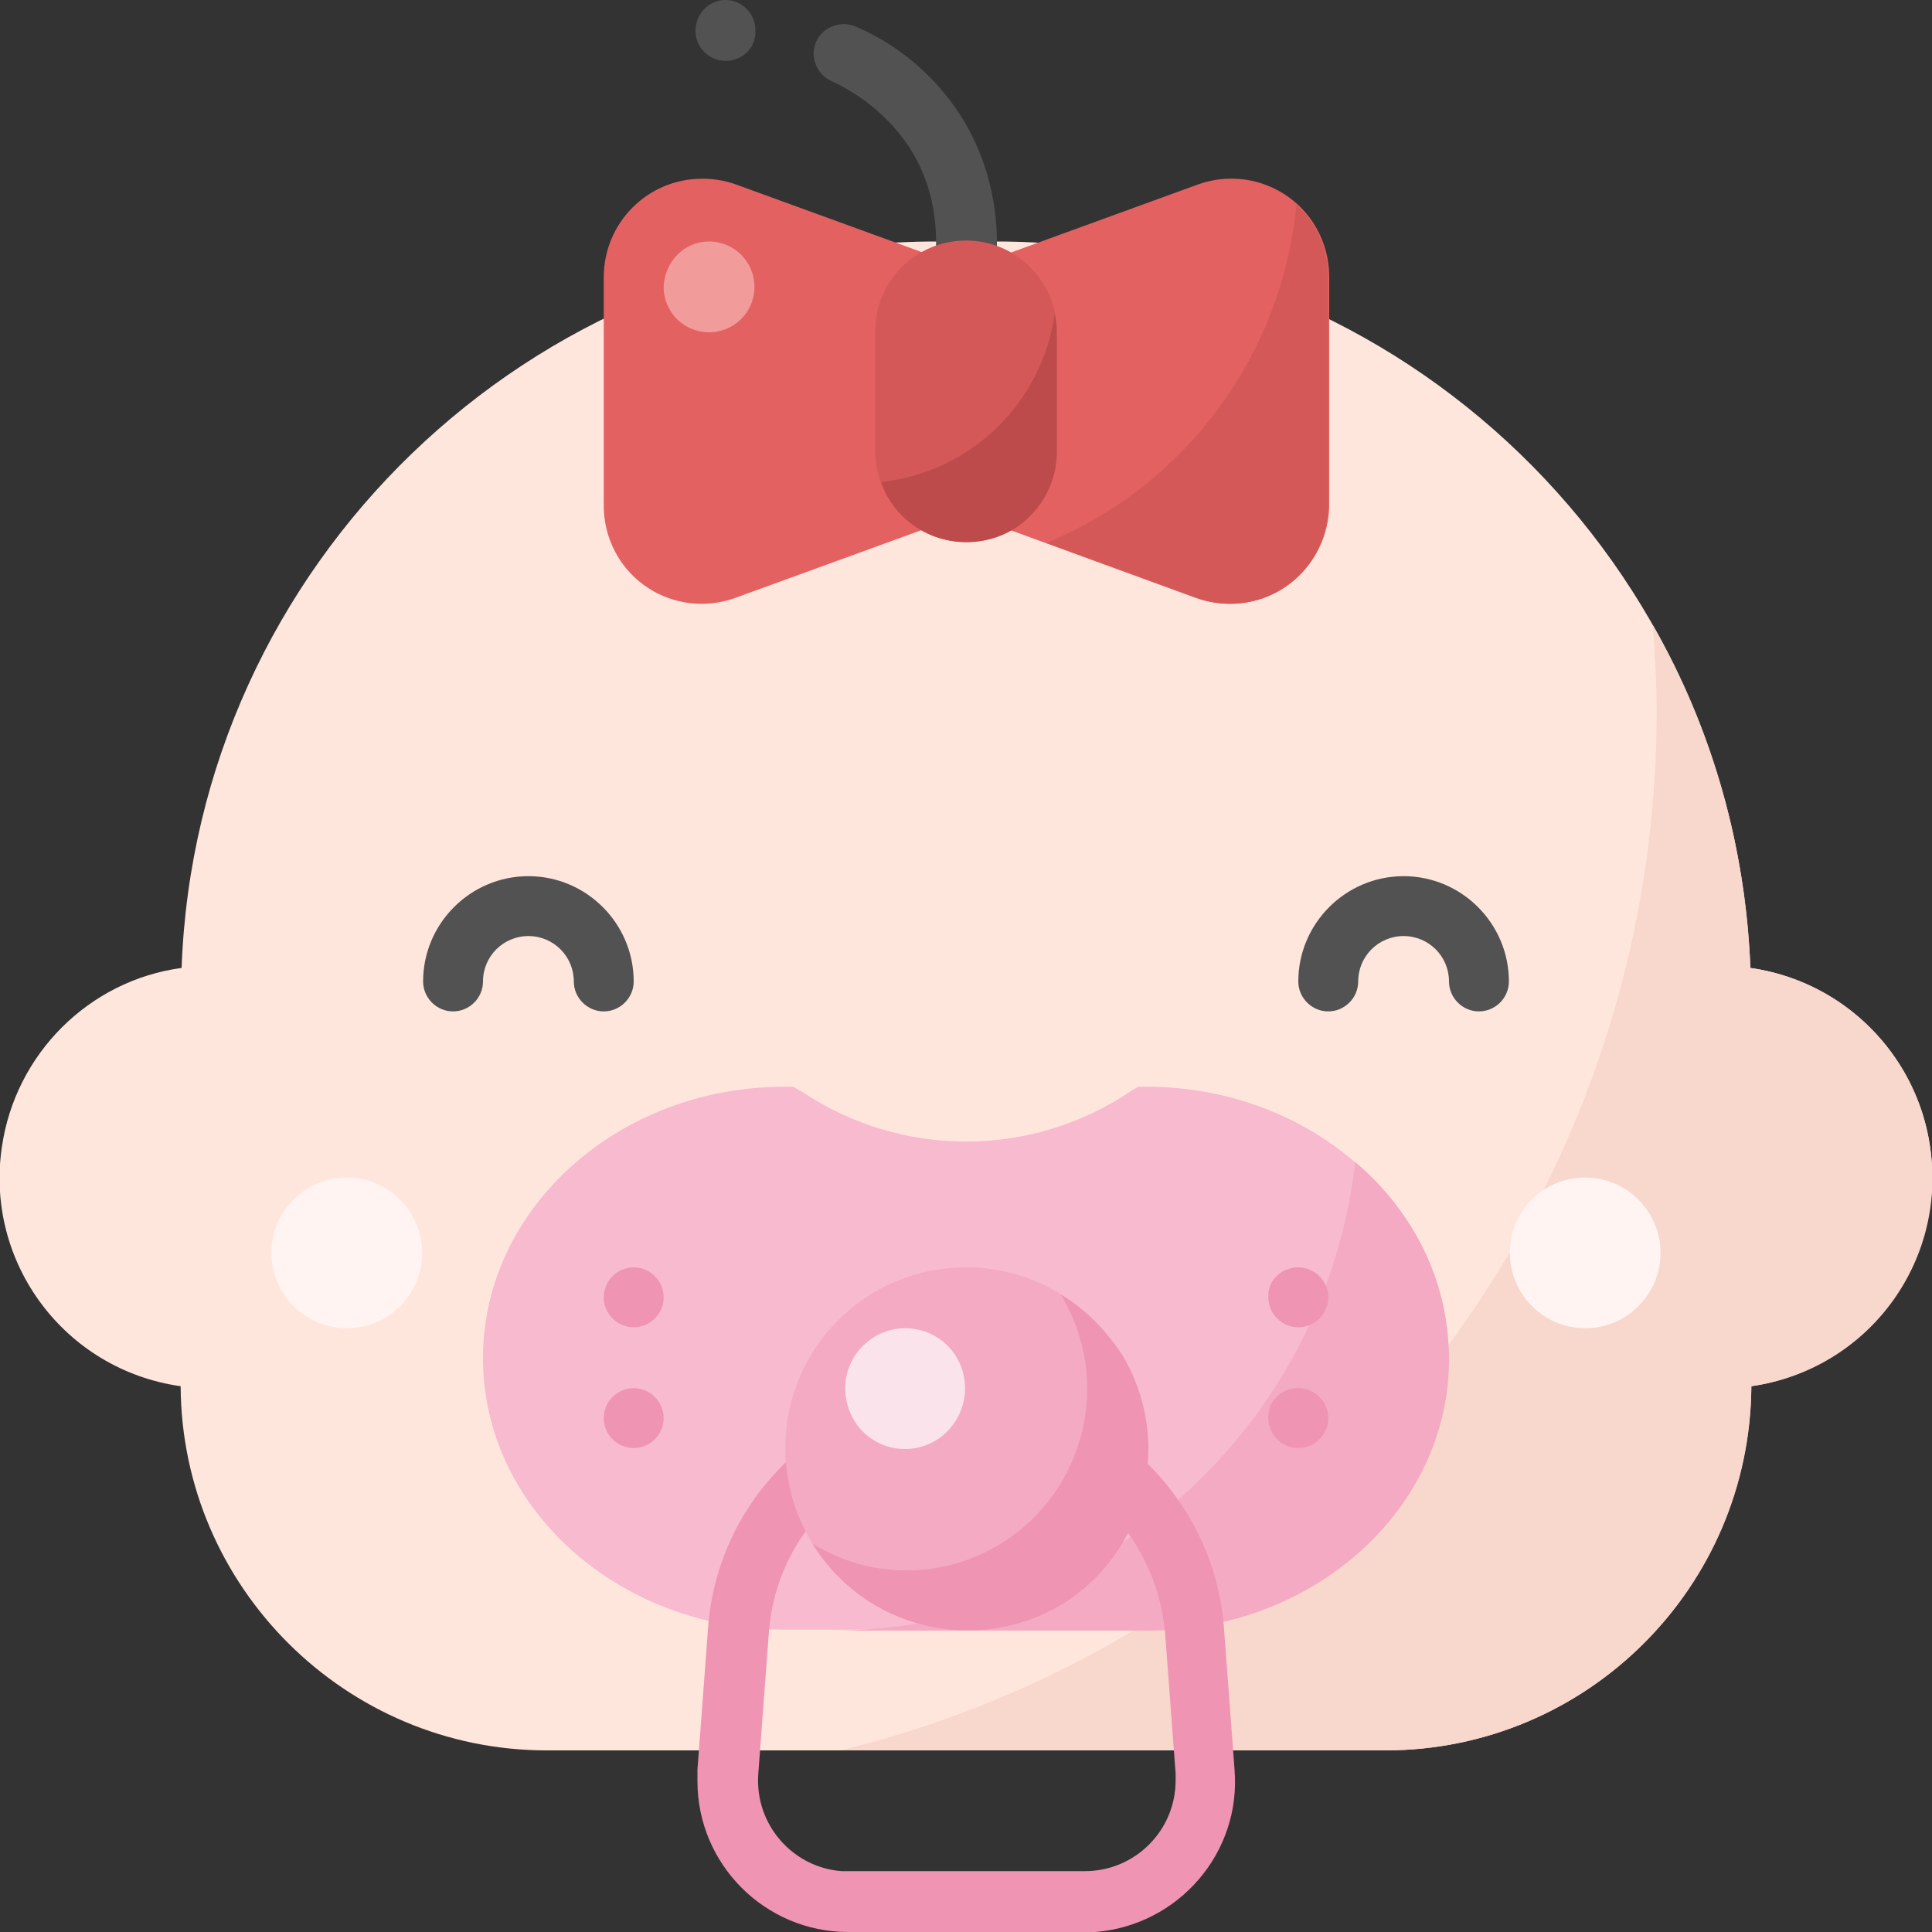 <?xml version="1.0" encoding="utf-8"?>
<!-- Generator: Adobe Illustrator 21.0.0, SVG Export Plug-In . SVG Version: 6.00 Build 0)  -->
<svg version="1.1" id="Warstwa_1" xmlns="http://www.w3.org/2000/svg" xmlns:xlink="http://www.w3.org/1999/xlink" x="0px" y="0px"
	 viewBox="0 0 200 200" style="enable-background:new 0 0 200 200;" xml:space="preserve">
<rect x="0" y="0" width="200" height="200" fill="#333333" stroke="none"/>
<style type="text/css">
	.st0{fill:#FFE6DD;}
	.st1{fill:#F8D7CC;}
	.st2{fill:#F7BACF;}
	.st3{fill:#525252;}
	.st4{fill:#FFF4F1;}
	.st5{fill:#F3AAC2;}
	.st6{fill:#EF94B3;}
	.st7{fill:#FBE3EB;}
	.st8{fill:#E46161;}
	.st9{fill:#D55858;}
	.st10{fill:#BE4B4B;}
	.st11{fill:#F19B9B;}
</style>
<g>
	<path class="st0" d="M143.4,181.2H56.6c-20.8,0-37.8-16.9-37.9-37.7c-12-1.7-20.3-12.8-18.5-24.8c1.4-9.6,9-17.2,18.6-18.5
		C20.3,58.5,54.8,25,96.9,25h6.2c42.1,0,76.5,33.5,78.1,75.2c12,1.7,20.3,12.8,18.6,24.7c-1.4,9.6-8.9,17.2-18.5,18.6
		C181.1,164.4,164.2,181.2,143.4,181.2"/>
	<path class="st1" d="M181.2,100.2c-0.5-12.5-3.9-24.7-10.1-35.5c0.2,2.9,0.4,5.9,0.4,8.9c0,52.1-36,95.8-84.5,107.6h56.4
		c20.9,0,37.8-16.9,37.9-37.7c12-1.7,20.3-12.8,18.5-24.8C198.4,109.1,190.8,101.6,181.2,100.2"/>
	<path class="st2" d="M118.7,168.7H81.3C64,168.7,50,156.1,50,140.6s14-28.1,31.2-28.1h0.9L83,113c10.3,6.9,23.7,6.9,34,0l0.8-0.5
		h0.9c17.2,0,31.2,12.6,31.2,28.1S136,168.7,118.7,168.7"/>
	<path class="st3" d="M100,34.4c-1.7,0-3.1-1.4-3.1-3.1V25c0-3.5-0.9-6.9-2.8-9.8c-2-3-4.8-5.3-8-6.8c-1.6-0.7-2.3-2.6-1.6-4.1
		c0.5-1.1,1.6-1.8,2.9-1.8c0.4,0,0.9,0.1,1.3,0.3c4.4,1.9,8.1,5.1,10.7,9.1c2.5,3.9,3.8,8.5,3.8,13.2v6.3
		C103.1,33,101.7,34.4,100,34.4 M75.1,6.3c-1.7,0-3.1-1.4-3.1-3.1C72,1.4,73.4,0,75.1,0h0c1.7,0,3.1,1.4,3.1,3.1
		C78.3,4.9,76.9,6.3,75.1,6.3L75.1,6.3z"/>
	<path class="st3" d="M153.1,104.7c-1.7,0-3.1-1.4-3.1-3.1c0-2.6-2.1-4.7-4.7-4.7c-2.6,0-4.7,2.1-4.7,4.7c0,1.7-1.4,3.1-3.1,3.1
		c-1.7,0-3.1-1.4-3.1-3.1c0-6,4.9-10.9,10.9-10.9c6,0,10.9,4.9,10.9,10.9C156.2,103.3,154.8,104.7,153.1,104.7"/>
	<path class="st3" d="M62.5,104.7c-1.7,0-3.1-1.4-3.1-3.1c0-2.6-2.1-4.7-4.7-4.7c-2.6,0-4.7,2.1-4.7,4.7c0,1.7-1.4,3.1-3.1,3.1
		c-1.7,0-3.1-1.4-3.1-3.1c0-6,4.9-10.9,10.9-10.9c6,0,10.9,4.9,10.9,10.9C65.6,103.3,64.2,104.7,62.5,104.7"/>
	<path class="st4" d="M35.9,121.9c4.3,0,7.8,3.5,7.8,7.8s-3.5,7.8-7.8,7.8c-4.3,0-7.8-3.5-7.8-7.8S31.6,121.9,35.9,121.9"/>
	<path class="st4" d="M164.1,121.9c4.3,0,7.8,3.5,7.8,7.8s-3.5,7.8-7.8,7.8c-4.3,0-7.8-3.5-7.8-7.8S159.7,121.9,164.1,121.9"/>
	<path class="st5" d="M140.3,120.3c-3.2,27.6-26.5,48.5-54.3,48.5h32.8c17.2,0,31.2-12.6,31.2-28.1
		C150,132.6,146.3,125.4,140.3,120.3"/>
	<path class="st6" d="M112.2,200H87.8c-8.6,0-15.6-7-15.6-15.6c0-0.4,0-0.8,0-1.2l1.1-14.7c1.1-14.7,14-25.7,28.8-24.6
		c13.1,1,23.6,11.5,24.6,24.6l1.1,14.7c0.7,8.6-5.8,16.1-14.4,16.8C113,200,112.6,200,112.2,200 M100,150
		c-10.7,0-19.6,8.3-20.4,18.9l-1.1,14.7c-0.4,5.2,3.5,9.7,8.6,10.1c0.2,0,0.5,0,0.7,0h24.5c5.2,0,9.4-4.2,9.4-9.4c0-0.2,0-0.5,0-0.7
		l-1.1-14.7C119.6,158.3,110.7,150,100,150"/>
	<path class="st5" d="M100,131.2c10.4,0,18.7,8.4,18.7,18.7c0,10.4-8.4,18.7-18.7,18.7c-10.4,0-18.7-8.4-18.7-18.7
		C81.3,139.6,89.6,131.2,100,131.2"/>
	<path class="st7" d="M93.7,137.5c3.5,0,6.2,2.8,6.2,6.2c0,3.5-2.8,6.3-6.2,6.3c-3.5,0-6.2-2.8-6.2-6.3
		C87.5,140.3,90.3,137.5,93.7,137.5"/>
	<path class="st6" d="M134.4,131.2c1.7,0,3.1,1.4,3.1,3.1c0,1.7-1.4,3.1-3.1,3.1c-1.7,0-3.1-1.4-3.1-3.1
		C131.2,132.6,132.6,131.2,134.4,131.2"/>
	<path class="st6" d="M134.4,143.7c1.7,0,3.1,1.4,3.1,3.1c0,1.7-1.4,3.1-3.1,3.1c-1.7,0-3.1-1.4-3.1-3.1
		C131.2,145.1,132.6,143.7,134.4,143.7"/>
	<path class="st6" d="M65.6,131.2c1.7,0,3.1,1.4,3.1,3.1c0,1.7-1.4,3.1-3.1,3.1c-1.7,0-3.1-1.4-3.1-3.1
		C62.5,132.6,63.9,131.2,65.6,131.2"/>
	<path class="st6" d="M65.6,143.7c1.7,0,3.1,1.4,3.1,3.1c0,1.7-1.4,3.1-3.1,3.1c-1.7,0-3.1-1.4-3.1-3.1
		C62.5,145.1,63.9,143.7,65.6,143.7"/>
	<path class="st6" d="M109.8,134c5.4,8.8,2.6,20.4-6.2,25.8c-6,3.7-13.5,3.7-19.5,0c5.4,8.8,16.9,11.6,25.8,6.3
		c8.8-5.4,11.6-16.9,6.3-25.8C114.5,137.7,112.3,135.5,109.8,134"/>
	<path class="st8" d="M127.3,62.5c-1.2,0-2.4-0.2-3.5-0.6L100,53.2l-23.9,8.7c-5.3,1.9-11.1-0.8-13-6.1c-0.4-1.1-0.6-2.3-0.6-3.5
		V28.7c0-5.6,4.5-10.2,10.2-10.2c1.2,0,2.4,0.2,3.5,0.6l23.9,8.7l23.9-8.7c5.3-1.9,11.1,0.8,13,6.1c0.4,1.1,0.6,2.3,0.6,3.5v23.7
		C137.5,57.9,133,62.5,127.3,62.5L127.3,62.5L127.3,62.5z"/>
	<path class="st9" d="M100,56.1c-5.2,0-9.4-4.2-9.4-9.4V34.3c0-5.2,4.2-9.4,9.4-9.4c5.2,0,9.4,4.2,9.4,9.4v12.5
		C109.4,51.9,105.2,56.1,100,56.1"/>
	<path class="st10" d="M91.2,49.9c1.7,4.9,7.1,7.4,12,5.7c3.7-1.3,6.2-4.9,6.2-8.8V34.3c0-0.6-0.1-1.2-0.2-1.9
		C107.9,41.7,100.5,48.9,91.2,49.9"/>
	<path class="st9" d="M134.2,21.2c-1.5,15.6-11.5,29.1-25.9,35l15.6,5.7c5.3,1.9,11.1-0.8,13-6.1c0.4-1.1,0.6-2.3,0.6-3.5V28.7
		C137.5,25.8,136.3,23.1,134.2,21.2"/>
	<path class="st11" d="M73.4,25c2.6,0,4.7,2.1,4.7,4.7c0,2.6-2.1,4.7-4.7,4.7c-2.6,0-4.7-2.1-4.7-4.7C68.8,27.1,70.8,25,73.4,25"/>
</g>
</svg>
